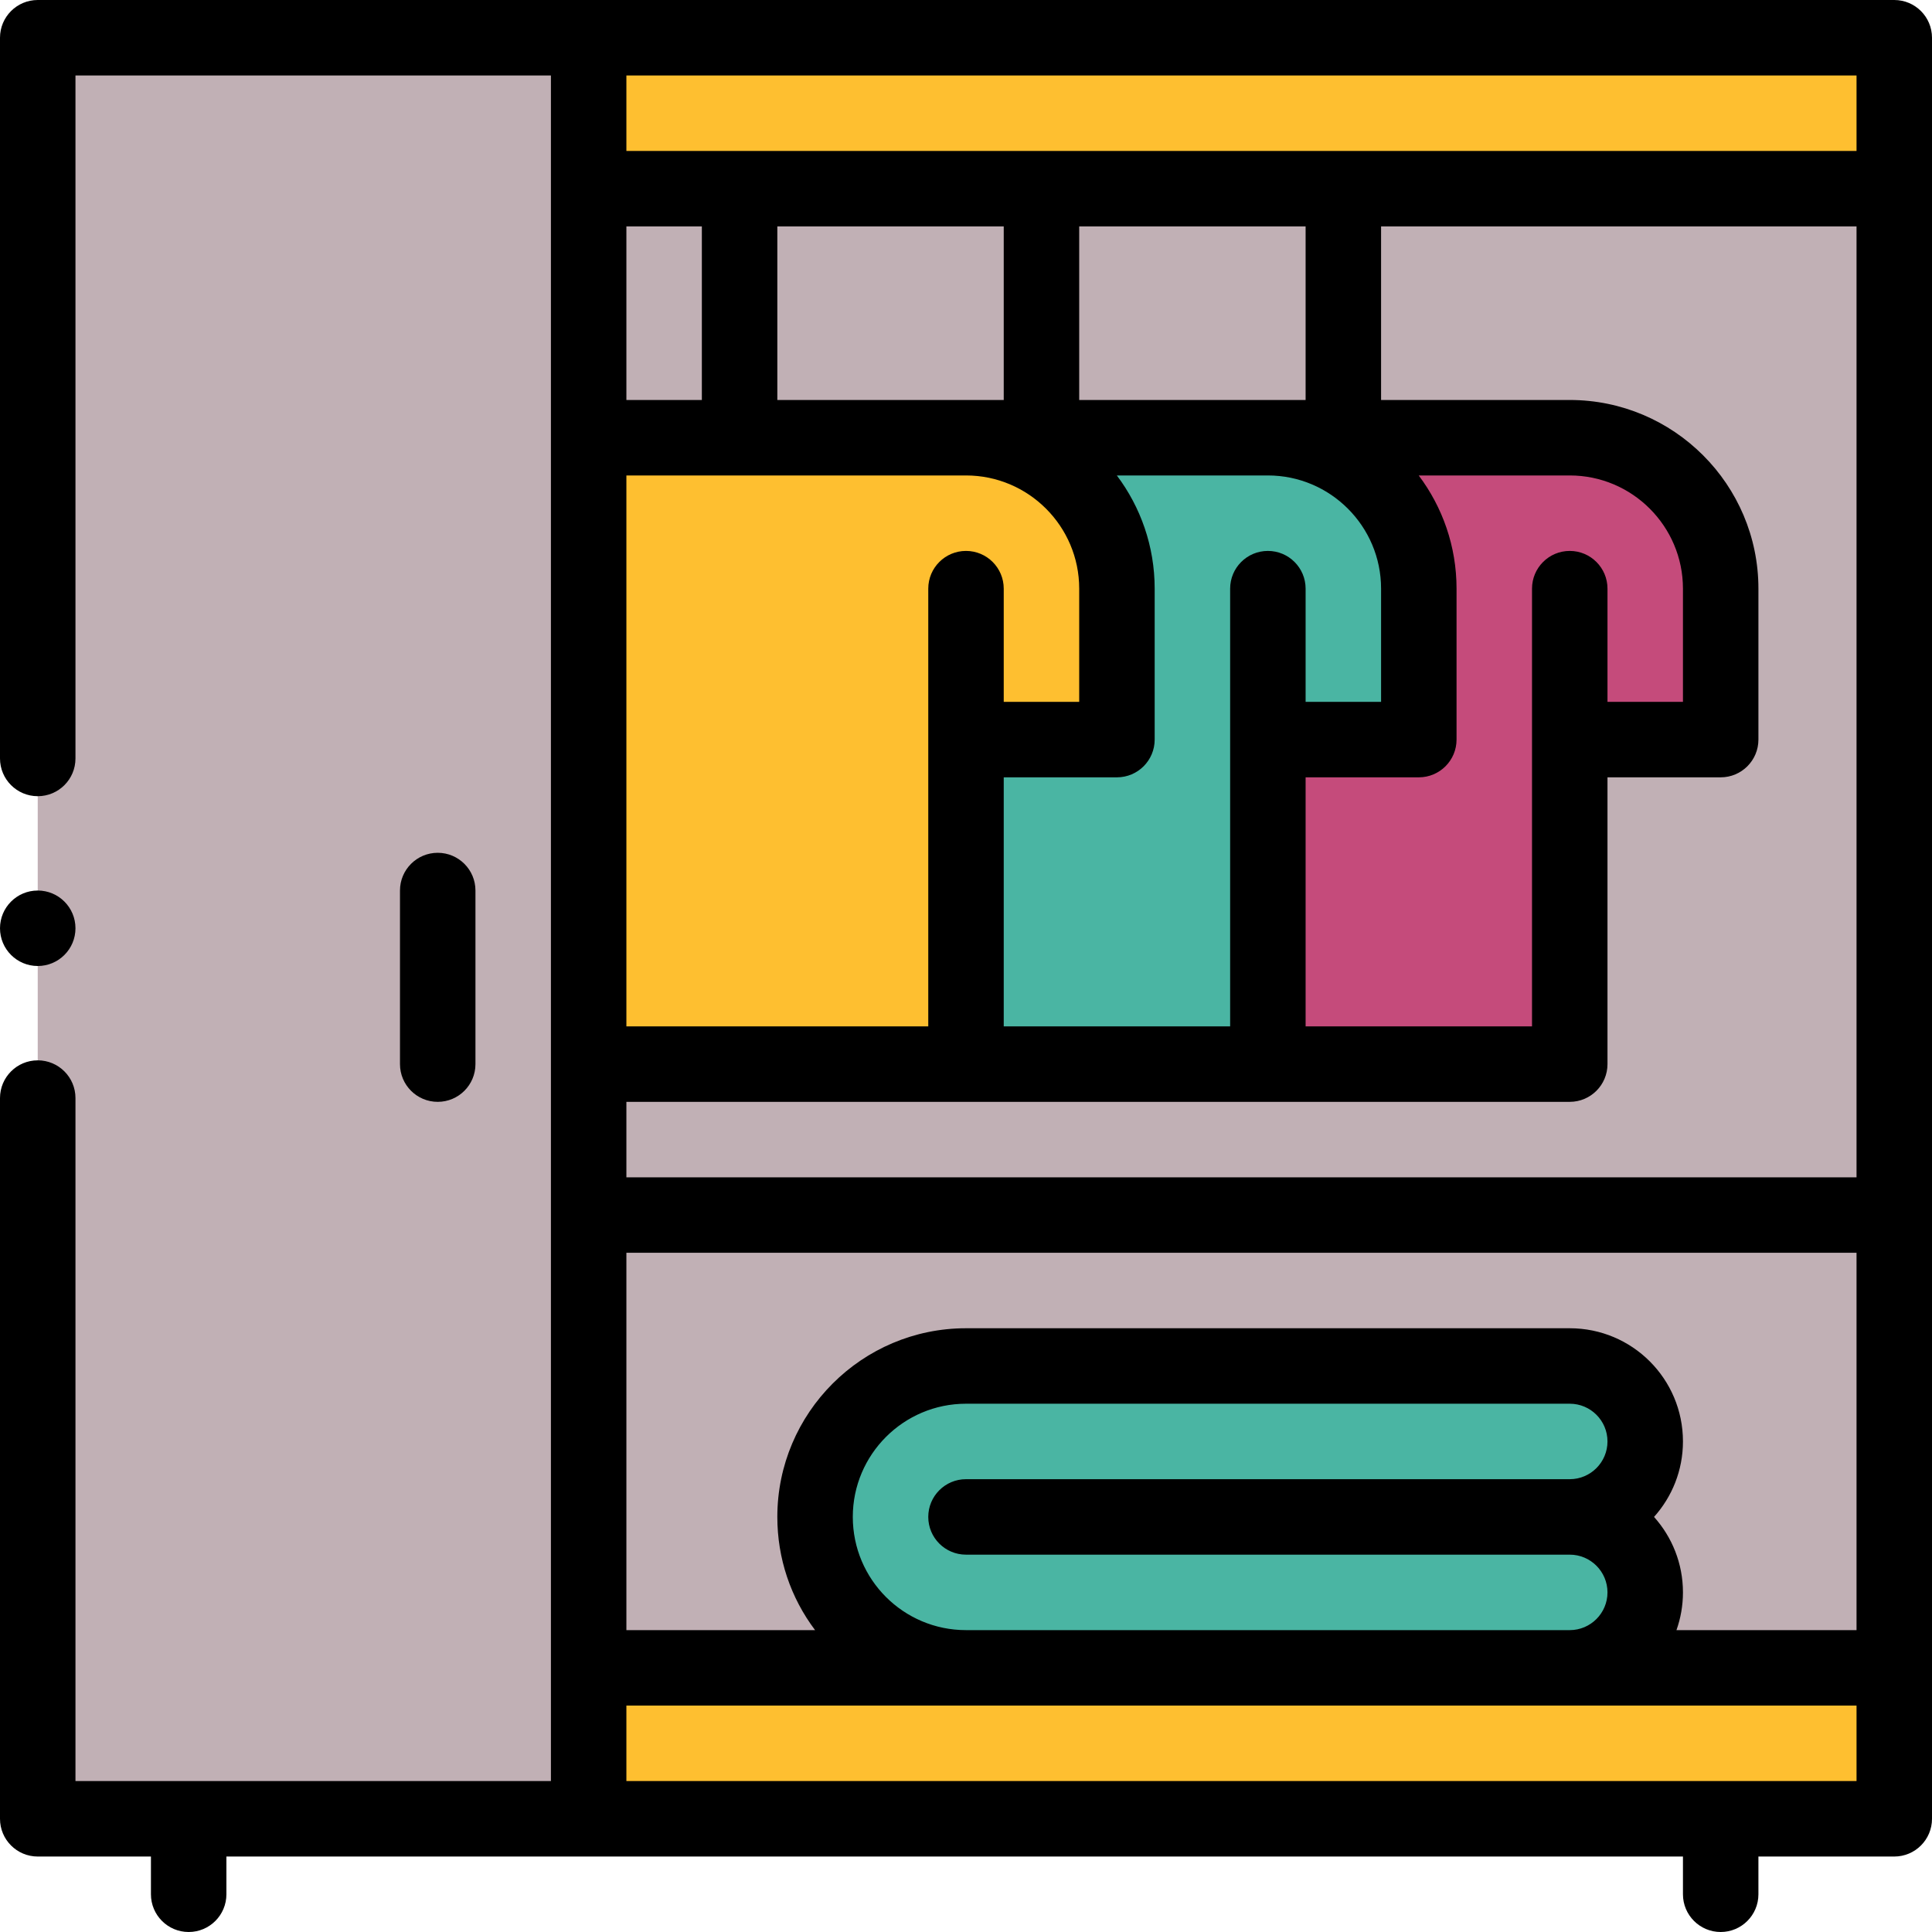 <?xml version="1.0"?>
<svg xmlns="http://www.w3.org/2000/svg" xmlns:xlink="http://www.w3.org/1999/xlink" xmlns:svgjs="http://svgjs.com/svgjs" version="1.1" width="512" height="512" x="0" y="0" viewBox="0 0 512 512" style="enable-background:new 0 0 512 512" xml:space="preserve" class=""><g><g xmlns="http://www.w3.org/2000/svg"><g><path d="m10 10v472h492c0-57.587 0-405.863 0-472-43.105 0-477.583 0-492 0z" fill="#c1b0b5" data-original="#c1b0b5"/><path d="m416 116c-6.791 0-69.231 0-80 0v166h80v-86h40v-40c0-22.09-17.91-40-40-40z" fill="#c54b7b" data-original="#ff7b79" class=""/><path d="m336 116c-6.791 0-69.231 0-80 0v166h80v-86h40v-40c0-22.09-17.91-40-40-40z" fill="#4ab5a3" data-original="#b3f1ff" class=""/><path d="m416 402c11.05 0 20 8.95 20 20s-8.95 20-20 20c-38.484 0-128.632 0-160 0-22.079 0-40-17.919-40-40 0-22.09 17.91-40 40-40h160c11.04 0 20 8.96 20 20 0 11.05-8.95 20-20 20z" fill="#4ab5a3" data-original="#b3f1ff" class=""/><g fill="#ffda8f"><path d="m256 196v86h-100v-166h100c22.09 0 40 17.91 40 40v40z" fill="#febf30" data-original="#ffda8f" class=""/><path d="m502 10v40c-48.023 0-335.166 0-346 0v-40z" fill="#febf30" data-original="#ffda8f" class=""/><path d="m502 442v40c-13.038 0-334.03 0-346 0v-40z" fill="#febf30" data-original="#ffda8f" class=""/></g></g><g><path d="m126 282v-46c0-5.523-4.477-10-10-10s-10 4.477-10 10v46c0 5.523 4.477 10 10 10s10-4.477 10-10z" fill="#000000" data-original="#000000" class=""/><circle cx="10" cy="246" r="10" fill="#000000" data-original="#000000" class=""/><path d="m502 0h-492c-5.523 0-10 4.477-10 10v191c0 5.523 4.477 10 10 10s10-4.477 10-10v-181h126v452h-126v-181c0-5.523-4.477-10-10-10s-10 4.477-10 10v191c0 5.523 4.477 10 10 10h30v10c0 5.523 4.477 10 10 10s10-4.477 10-10v-10h386v10c0 5.523 4.477 10 10 10s10-4.477 10-10v-10h36c5.523 0 10-4.477 10-10v-472c0-5.523-4.477-10-10-10zm-246 432c-16.569 0-30-13.429-30-30 0-16.542 13.458-30 30-30h160c5.521 0 10 4.478 10 10 0 5.514-4.486 10-10 10h-160c-5.523 0-10 4.477-10 10s4.477 10 10 10h160c5.514 0 10 4.486 10 10s-4.486 10-10 10zm182.337-30c4.761-5.312 7.663-12.322 7.663-20 0-16.577-13.425-30-30-30h-160c-27.57 0-50 22.43-50 50 0 10.965 3.516 21.39 10.004 30h-50.004v-100h326v100h-47.72c1.11-3.13 1.72-6.494 1.72-10 0-7.678-2.902-14.688-7.663-20zm-172.337-342v46c-21.427 0-37.338 0-60 0v-46zm80 0v46c-21.427 0-37.338 0-60 0v-46zm146 0v252h-326v-20h250c5.523 0 10-4.477 10-10v-76h30c5.523 0 10-4.477 10-10v-40c0-27.57-22.43-50-50-50h-50v-46zm-236 66c16.542 0 30 13.458 30 30v30h-20v-30c0-5.523-4.477-10-10-10s-10 4.477-10 10v116h-80v-146zm80 0c16.542 0 30 13.458 30 30v30h-20v-30c0-5.523-4.477-10-10-10s-10 4.477-10 10v116h-60v-66h30c5.523 0 10-4.477 10-10v-40c0-11.247-3.735-21.637-10.027-30zm80 20c-5.523 0-10 4.477-10 10v116h-60v-66h30c5.523 0 10-4.477 10-10v-40c0-11.247-3.735-21.637-10.027-30h40.027c16.542 0 30 13.458 30 30v30h-20v-30c0-5.523-4.477-10-10-10zm-230-40h-20v-46h20zm306-86v20h-326v-20zm-326 452v-20h326v20z" fill="#000000" data-original="#000000" class=""/></g></g></g></svg>
